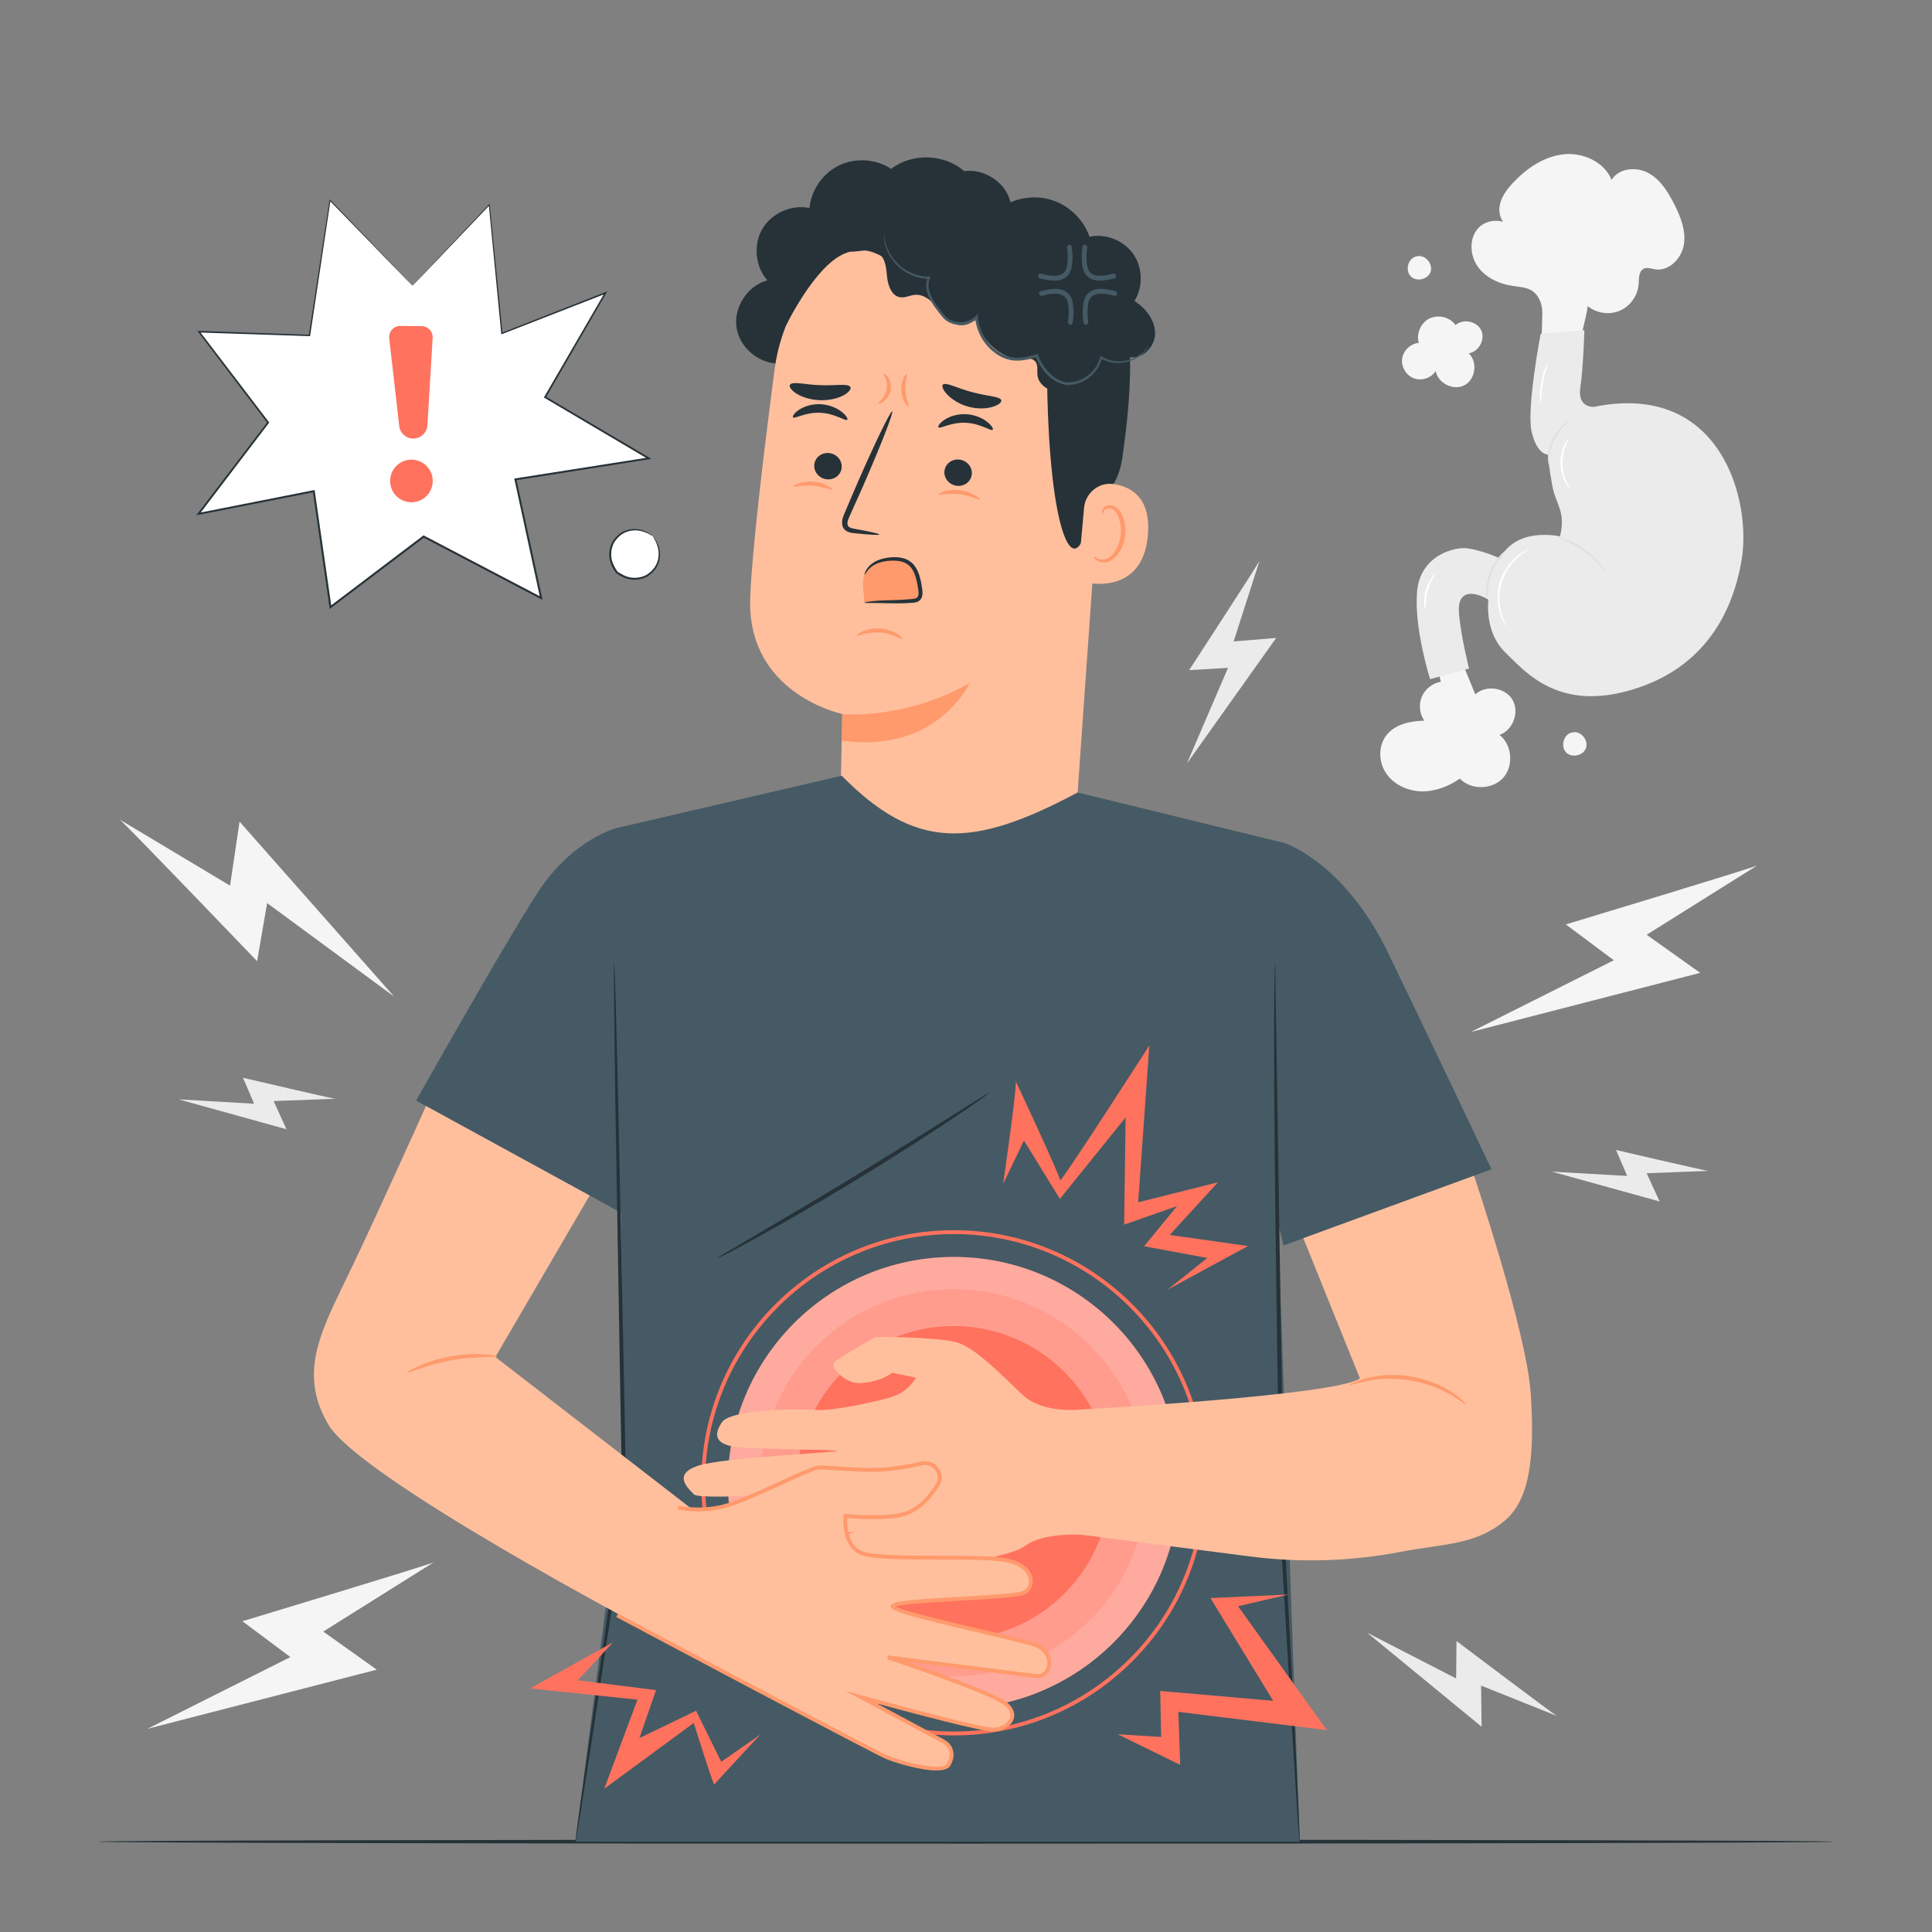 <?xml version="1.0" encoding="utf-8"?>
<!-- Generator: Adobe Illustrator 27.5.0, SVG Export Plug-In . SVG Version: 6.00 Build 0)  -->
<svg version="1.1" xmlns="http://www.w3.org/2000/svg" xmlns:xlink="http://www.w3.org/1999/xlink" x="0px" y="0px"
	 viewBox="0 0 500 500" style="enable-background:new 0 0 500 500;" xml:space="preserve">
<rect x="0" y="0" width="500" height="500" fill="#808080" stroke="none"/>
<g id="Background_Complete">
	<g>
		<path style="fill:#F5F5F5;" d="M31.018,212.126c1.405,1.05,35.524,36.627,35.524,36.627l2.588-15.044l32.837,24.176
			l-39.969-45.243l-2.46,16.561L31.018,212.126z"/>
	</g>
	<g>
		<path style="fill:#EBEBEB;" d="M442.083,303.031c-0.839-0.054-23.862-5.418-23.862-5.418l2.898,6.722l-19.523-1.118l27.904,7.716
			l-3.347-7.298L442.083,303.031z"/>
	</g>
	<g>
		<path style="fill:#EBEBEB;" d="M86.736,284.359c-0.839-0.055-23.858-5.435-23.858-5.435l2.893,6.724l-19.523-1.133l27.899,7.737
			l-3.342-7.301L86.736,284.359z"/>
	</g>
	<g>
		<path style="fill:#EBEBEB;" d="M402.899,444.068c-0.986-0.517-25.954-19.372-25.954-19.372l-0.105,9.688l-23.016-11.84
			l29.609,24.324l-0.128-10.626L402.899,444.068z"/>
	</g>
	<g>
		<path style="fill:#F5F5F5;" d="M454.751,223.985c-1.598,0.787-49.512,15.255-49.512,15.255l12.417,9.276l-37.01,18.564
			l59.357-15.305l-13.849-9.86L454.751,223.985z"/>
	</g>
	<g>
		<path style="fill:#F5F5F5;" d="M112.251,404.319c-1.598,0.787-49.512,15.255-49.512,15.255l12.417,9.276l-37.009,18.564
			l59.357-15.305l-13.849-9.86L112.251,404.319z"/>
	</g>
	<g>
		<path style="fill:#EBEBEB;" d="M325.972,145.115c-0.465,1.06-18.221,28.314-18.221,28.314l10.055-0.589l-10.621,24.723
			l23.093-32.46l-11.011,0.898L325.972,145.115z"/>
	</g>
	<g>
		<g>
			<path style="fill:#F5F5F5;" d="M388.075,190.178c3.506-1.196,5.241-5.93,3.339-9.108c-1.902-3.178-6.894-3.886-9.605-1.361
				c-1.734-4.22-3.469-8.44-5.203-12.66l-5.025,4.34c0.44,1.683,0.881,3.366,1.321,5.049c-2.148,0.342-4.075,1.845-4.929,3.845
				c-0.854,2-0.608,4.432,0.631,6.219c-3.624,0.083-7.577,0.927-9.807,3.784c-2.176,2.788-2.031,7.003-0.024,9.915
				c2.007,2.912,5.589,4.527,9.125,4.597c3.536,0.07,7.001-1.273,9.902-3.297c2.903,3.012,8.381,2.929,11.193-0.169
				C391.802,198.237,391.353,192.776,388.075,190.178z"/>
		</g>
		<g>
			<path style="fill:#F5F5F5;" d="M433.273,52.789c-1.606-3.165-3.596-6.358-6.721-8.041c-3.125-1.683-7.645-1.235-9.47,1.81
				c-1.887-4.693-7.454-7.178-12.481-6.618c-5.027,0.56-9.478,3.61-12.953,7.286c-1.692,1.79-3.265,3.879-3.576,6.323
				c-0.169,1.329,0.179,2.753,0.908,3.865c-2.228-0.698-4.995-0.046-6.55,1.788c-2.279,2.689-2.015,6.95,0.035,9.817
				c2.051,2.867,5.522,4.459,9.009,4.976c1.654,0.245,3.407,0.299,4.845,1.152c1.929,1.145,2.844,3.527,2.833,5.771
				c-0.011,2.243-0.359,9.895-0.161,12.265h8.886c0.494-3.357,2.719-11.198,3.029-13.955c2.278,1.87,5.62,2.34,8.325,1.168
				c2.705-1.171,4.65-3.929,4.845-6.87c0.098-1.485,0-3.377,1.35-4.002c0.875-0.406,1.884,0.007,2.835,0.169
				c3.612,0.616,6.947-2.777,7.528-6.395C436.37,59.679,434.931,56.056,433.273,52.789z"/>
		</g>
		<g>
			<g>
				<g>
					<path style="fill:#EBEBEB;" d="M398.729,86.352c0,0-3.682,19.2-2.367,25.249c1.315,6.049,4.208,6.049,4.208,6.049
						s0.263,3.288,1.184,8.153c0.921,4.866,3.551,6.575,1.973,13.019c0,0-11.572-2.762-15.78,6.181
						c-4.208,8.942-3.814,18.542,1.578,23.802c5.392,5.26,13.927,15.478,33.139,9.6c16.899-5.171,25.361-17.791,28.051-33.373
						c2.64-15.291-5.17-46.449-38.177-39.743c0,0-4.34,0.395-3.551-4.997c0.789-5.392,1.052-14.86,1.052-14.86L398.729,86.352z"/>
				</g>
				<g>
					<path style="fill:#EBEBEB;" d="M389.514,145.16c0,0-4.354-2.364-9.579-3.235c-3.2-0.533-12.317,1.617-13.188,11.072
						c-0.871,9.455,3.359,22.767,3.359,22.767l10.077-2.737c0,0-2.221-8.822-2.613-14.564c-0.373-5.466,3.213-5.317,6.088-4.064
						c4.852,2.115,4.238,5.441,4.238,5.441L389.514,145.16z"/>
				</g>
				<g>
					<g>
						<path style="fill:#E0E0E0;" d="M406.306,108.904c0.047,0.073-0.551,0.49-1.38,1.3c-0.83,0.806-1.853,2.052-2.64,3.629
							c-0.78,1.581-1.153,3.15-1.291,4.299c-0.143,1.15-0.113,1.879-0.2,1.885c-0.056,0.007-0.219-0.72-0.167-1.918
							c0.047-1.192,0.378-2.85,1.192-4.498c0.82-1.645,1.939-2.911,2.859-3.67C405.599,109.166,406.277,108.855,406.306,108.904z"/>
					</g>
				</g>
				<g>
					<g>
						<path style="fill:#E0E0E0;" d="M415.561,148.068c-0.134,0.109-2.098-2.875-5.61-5.387c-3.486-2.551-6.934-3.482-6.872-3.644
							c0.015-0.059,0.892,0.094,2.242,0.583c1.348,0.485,3.153,1.353,4.935,2.639c1.778,1.29,3.168,2.733,4.05,3.862
							C415.193,147.25,415.612,148.035,415.561,148.068z"/>
					</g>
				</g>
				<g>
					<g>
						<path style="fill:#E0E0E0;" d="M384.925,155.009c-0.057,0.008-0.243-0.763-0.251-2.04c-0.011-1.273,0.219-3.051,0.91-4.883
							c0.697-1.83,1.704-3.314,2.556-4.259c0.852-0.951,1.503-1.405,1.54-1.361c0.133,0.11-2.281,2.22-3.609,5.805
							C384.689,151.834,385.098,155.015,384.925,155.009z"/>
					</g>
				</g>
			</g>
		</g>
		<g>
			<path style="fill:#F5F5F5;" d="M376.446,83.818c-1.558-1.882-4.485-2.461-6.642-1.315c-2.157,1.146-3.315,3.896-2.627,6.241
				c-2.132,0.178-4.019,1.973-4.304,4.093c-0.285,2.12,1.061,4.349,3.07,5.084c2.009,0.735,4.476-0.099,5.626-1.902
				c0.534,3.192,4.616,5.194,7.467,3.662c2.851-1.532,3.435-6.041,1.068-8.248c2.597-0.361,4.343-3.571,3.234-5.948
				c-1.109-2.376-4.691-3.1-6.636-1.341"/>
		</g>
		<g>
			<path style="fill:#F5F5F5;" d="M406.487,189.657c-1.95,0.701-2.607,3.629-1.143,5.096c1.464,1.467,4.393,0.816,5.098-1.133
				c0.705-1.949-1.13-4.323-3.194-4.132"/>
		</g>
		<g>
			<path style="fill:#F5F5F5;" d="M366.26,66.437c-1.95,0.701-2.607,3.629-1.143,5.096c1.464,1.467,4.393,0.816,5.098-1.133
				c0.705-1.949-1.13-4.323-3.194-4.132"/>
		</g>
		<g>
			<g>
				<path style="fill:#FFFFFF;" d="M389.808,162.098c-0.027,0.017-0.229-0.243-0.531-0.755c-0.303-0.511-0.681-1.29-1.018-2.302
					c-0.684-2.003-1.077-5.071-0.162-8.242c0.92-3.171,2.891-5.555,4.538-6.883c0.826-0.676,1.561-1.133,2.09-1.403
					c0.528-0.272,0.838-0.383,0.852-0.355c0.049,0.086-1.148,0.645-2.701,2.037c-1.546,1.367-3.394,3.701-4.278,6.749
					c-0.879,3.048-0.563,6.008,0.014,7.99C389.182,160.94,389.896,162.052,389.808,162.098z"/>
			</g>
		</g>
		<g>
			<g>
				<path style="fill:#FFFFFF;" d="M406.239,126.429c-0.04,0.035-0.608-0.532-1.21-1.668c-0.604-1.127-1.161-2.863-1.19-4.835
					c-0.021-1.973,0.492-3.722,1.068-4.864c0.574-1.151,1.127-1.731,1.168-1.698c0.074,0.051-0.364,0.7-0.832,1.848
					c-0.472,1.143-0.903,2.821-0.884,4.707c0.029,1.886,0.501,3.553,1.002,4.683C405.858,125.738,406.313,126.376,406.239,126.429z"
					/>
			</g>
		</g>
		<g>
			<g>
				<path style="fill:#FFFFFF;" d="M398.753,104.139c-0.129,0.019-0.441-2.372,0.091-5.268c0.514-2.9,1.642-5.031,1.756-4.968
					c0.145,0.061-0.744,2.235-1.243,5.06C398.837,101.785,398.911,104.133,398.753,104.139z"/>
			</g>
		</g>
		<g>
			<g>
				<path style="fill:#FFFFFF;" d="M368.923,157.799c-0.118,0.051-0.704-2.248,0.051-4.986c0.727-2.747,2.392-4.436,2.468-4.332
					c0.133,0.094-1.278,1.852-1.966,4.468C368.753,155.555,369.086,157.785,368.923,157.799z"/>
			</g>
		</g>
	</g>
</g>
<g id="Background_Simple" style="display:none;">
	<g style="display:inline;">
		<path style="fill:#F5F5F5;" d="M415.123,104.76l-2.241-3.693c-18.893-31.133-53.051-49.901-89.066-47.624
			c-4.629,0.293-9.239,0.919-13.787,1.893c-32.744,7.009-61.236,31.771-73.045,63.483c-6.945,18.651-8.886,40.124-22.066,54.928
			c-17.154,19.267-46.276,19.872-71.88,19.073c-25.604-0.798-54.746-0.117-71.816,19.225
			c-10.691,12.114-14.088,29.341-13.226,45.564c2.282,42.951,32.211,81.356,70.274,100.445
			c38.062,19.089,82.876,20.799,124.533,12.402c58.356-11.764,113.853-44.069,147.21-93.966
			C433.371,226.594,441.813,158.615,415.123,104.76z"/>
	</g>
	<g style="display:inline;">
		<circle style="fill:#F5F5F5;" cx="408.221" cy="383.751" r="39.195"/>
	</g>
</g>
<g id="Desk">
	<g>
		<g>
			<path style="fill:#263238;" d="M474.731,476.621c0,0.288-100.624,0.521-224.72,0.521c-124.14,0-224.742-0.233-224.742-0.521
				c0-0.288,100.602-0.521,224.742-0.521C374.107,476.101,474.731,476.334,474.731,476.621z"/>
		</g>
	</g>
</g>
<g id="Speech_Bubble">
	<g>
		<g>
			<g>
				<g>
					<g>
						<g>
							<g>
								<g>
									<g>
										<g>
											<g>
												<g>
													<g>
														<polygon style="fill:#FFFFFF;" points="106.758,73.951 85.405,51.841 80.099,86.814 51.492,85.845 69.393,109.353 
															51.38,132.992 81.209,127.111 85.521,157.123 109.636,138.855 140.046,154.778 133.39,124.056 167.892,118.624 
															141.057,102.788 156.701,75.806 129.884,86.292 126.623,53.013 														"/>
													</g>
													<g>
														<g>
															<path style="fill:#263238;" d="M106.758,73.951c0,0,0.443-0.489,1.306-1.411c0.869-0.925,2.149-2.288,3.824-4.072
																c3.359-3.564,8.298-8.803,14.647-15.538l0.182-0.193l0.026,0.264c0.899,9.03,2.018,20.277,3.312,33.275l-0.233-0.143
																c8.037-3.152,17.087-6.702,26.806-10.513l0.535-0.21l-0.288,0.497c-4.828,8.342-10.087,17.427-15.624,26.993
																l-0.08-0.305c8.543,5.035,17.524,10.33,26.843,15.823l0.576,0.34l-0.661,0.104
																c-11.004,1.736-22.577,3.562-34.501,5.443l0.207-0.303c2.123,9.79,4.37,20.151,6.663,30.721l0.117,0.54l-0.49-0.256
																c-8.423-4.41-17.321-9.068-26.345-13.792c-1.358-0.711-2.714-1.421-4.066-2.129l0.278-0.023
																c-8.174,6.191-16.225,12.289-24.117,18.266l-0.349,0.264l-0.062-0.433c-1.468-10.235-2.905-20.253-4.305-30.013
																l0.297,0.211c-10.257,2.018-20.21,3.977-29.831,5.87l-0.623,0.122l0.385-0.504
																c6.251-8.195,12.269-16.083,18.025-23.629l0,0.273c-6.316-8.307-12.275-16.144-17.884-23.521l-0.26-0.342
																l0.429,0.015c10.385,0.362,19.882,0.693,28.606,0.997l-0.18,0.149c2.11-13.767,3.904-25.478,5.358-34.965
																l0.038-0.247l0.173,0.18c6.899,7.187,12.209,12.72,15.802,16.464c1.792,1.874,3.155,3.3,4.077,4.264
																C106.29,73.445,106.758,73.951,106.758,73.951s-0.467-0.462-1.387-1.402c-0.927-0.951-2.298-2.355-4.1-4.203
																c-3.628-3.734-8.99-9.251-15.955-16.419l0.211-0.067c-1.425,9.491-3.186,21.208-5.254,34.981l-0.023,0.155
																l-0.157-0.005c-8.724-0.287-18.222-0.599-28.607-0.941l0.169-0.327c5.62,7.369,11.59,15.197,17.918,23.495
																l0.104,0.136l-0.104,0.137c-5.748,7.552-11.757,15.446-18,23.647l-0.238-0.382c9.62-1.9,19.572-3.866,29.827-5.891
																l0.26-0.051l0.038,0.262c1.404,9.76,2.845,19.777,4.318,30.011l-0.411-0.169c7.891-5.979,15.941-12.078,24.114-18.27
																l0.132-0.1l0.146,0.077c1.352,0.708,2.707,1.418,4.066,2.129c9.024,4.726,17.921,9.385,26.343,13.796l-0.372,0.284
																c-2.288-10.571-4.531-20.933-6.65-30.724l-0.057-0.261l0.264-0.041c11.925-1.873,23.499-3.691,34.504-5.419
																l-0.085,0.444c-9.313-5.503-18.289-10.807-26.827-15.851l-0.191-0.113l0.111-0.192
																c5.551-9.558,10.823-18.635,15.663-26.97l0.247,0.288c-9.727,3.792-18.784,7.323-26.827,10.459l-0.212,0.082
																l-0.022-0.226c-1.254-13.001-2.34-24.252-3.211-33.284l0.208,0.071c-6.414,6.717-11.403,11.942-14.797,15.496
																c-1.685,1.758-2.973,3.101-3.846,4.013C107.201,73.505,106.758,73.951,106.758,73.951z"/>
														</g>
													</g>
												</g>
											</g>
										</g>
									</g>
								</g>
							</g>
						</g>
					</g>
					<g>
						<g>
							<g>
								<g>
									<g>
										<path style="fill:#FFFFFF;" d="M168.949,138.767c5.194,6.824-2.517,14.535-9.34,9.34l0,0
											C154.409,141.283,162.124,133.567,168.949,138.767z"/>
									</g>
									<g>
										<g>
											<path style="fill:#263238;" d="M168.949,138.767c-0.027,0.028-0.519-0.26-1.381-0.757
												c-0.913-0.379-2.324-0.948-4.096-0.687c-0.218,0.037-0.441,0.074-0.668,0.112c-0.221,0.063-0.439,0.157-0.666,0.235
												c-0.469,0.126-0.874,0.436-1.327,0.681c-0.826,0.619-1.592,1.444-2.092,2.496c-0.464,1.064-0.645,2.297-0.474,3.546
												c0.173,1.261,0.812,2.445,1.564,3.546c1.021,0.676,2.267,1.376,3.509,1.53c1.249,0.172,2.482-0.008,3.547-0.471
												c1.052-0.501,1.878-1.266,2.497-2.092c0.245-0.453,0.556-0.858,0.682-1.327c0.079-0.227,0.172-0.445,0.236-0.666
												c0.038-0.227,0.076-0.45,0.112-0.668c0.261-1.772-0.307-3.183-0.685-4.096
												C169.208,139.286,168.921,138.794,168.949,138.767c0.013-0.013,0.101,0.093,0.261,0.31
												c0.156,0.218,0.398,0.54,0.675,0.977c0.443,0.906,1.097,2.352,0.871,4.238c-0.033,0.232-0.068,0.47-0.103,0.712
												c-0.062,0.236-0.154,0.471-0.233,0.714c-0.127,0.503-0.444,0.943-0.702,1.431c-0.644,0.896-1.522,1.731-2.651,2.283
												c-1.141,0.515-2.478,0.722-3.826,0.541c-0.331-0.073-0.666-0.146-1.003-0.221c-0.333-0.086-0.641-0.253-0.966-0.379
												l-0.484-0.205l-0.445-0.281l-0.446-0.286l-0.224-0.144l-0.112-0.072l-0.056-0.036l-0.028-0.018l-0.014-0.009
												l-0.007-0.005c0.037,0.037-0.058-0.055-0.05-0.048c-0.813-1.178-1.483-2.439-1.665-3.8
												c-0.18-1.348,0.028-2.684,0.543-3.824c0.551-1.129,1.388-2.006,2.284-2.65c0.488-0.258,0.928-0.574,1.431-0.701
												c0.243-0.079,0.478-0.172,0.715-0.233c0.242-0.035,0.479-0.069,0.712-0.103c1.886-0.225,3.332,0.429,4.238,0.873
												c0.437,0.278,0.759,0.52,0.977,0.676C168.855,138.666,168.961,138.754,168.949,138.767z"/>
										</g>
									</g>
								</g>
							</g>
						</g>
					</g>
				</g>
			</g>
		</g>
		<g>
			<g>
				<g>
					<path style="fill:#FF725E;" d="M111.973,87.455l-1.352,22.601c-0.111,1.848-1.581,3.324-3.429,3.44l0,0
						c-1.949,0.123-3.652-1.304-3.874-3.244l-2.587-22.701c-0.196-1.719,1.159-3.221,2.889-3.203l5.512,0.058
						C110.776,84.424,112.071,85.814,111.973,87.455z"/>
				</g>
			</g>
			<g>
				<g>
					<path style="fill:#FF725E;" d="M101.246,126.228c0.97,2.887,4.097,4.442,6.984,3.472c2.887-0.969,4.442-4.096,3.472-6.984
						c-0.97-2.887-4.097-4.442-6.984-3.472C101.831,120.214,100.276,123.34,101.246,126.228z"/>
				</g>
			</g>
		</g>
	</g>
</g>
<g id="Character">
	<g>
		<g>
			<g>
				<g>
					<g>
						<g>
							<g>
								<path style="fill:#263238;" d="M260.898,50.57c-1.929-4.216-6.771-6.893-11.367-6.282
									c-5.137-4.501-13.496-4.757-18.899-0.58c-3.916-2.59-9.203-2.955-13.437-0.925c-4.234,2.03-7.262,6.38-7.695,11.055
									c-4.653-0.98-9.811,1.31-12.206,5.417c-2.396,4.108-1.848,9.725,1.297,13.292c-5.187,1.405-8.831,7.071-7.955,12.373
									c0.875,5.302,6.147,9.497,11.51,9.159l56.072-30.801C261.685,60.2,262.826,54.786,260.898,50.57z"/>
							</g>
							<g>
								<g>
									<g>
										<g>
											<g>
												<g>
													<g>
														<path style="fill:#FFBF9D;" d="M200.477,95.536c3.146-24.047,24.232-41.642,48.453-40.438l2.407,0.119
															c25.876,2.806,37.949,26.349,34.429,52.137l-6.877,97.736l14.801,7.011l-44.795,32.679l-51.403-36.324l20.13-6.619
															l0.356-17.059c0,0-24.755-5.119-23.824-30.077C194.605,142.648,197.551,117.901,200.477,95.536z"/>
													</g>
												</g>
											</g>
										</g>
									</g>
									<g>
										<g>
											<g>
												<g>
													<g>
														<g>
															<g>
																<path style="fill:#FF9A6C;" d="M217.979,184.779c0,0,15.677,1.704,32.954-7.988c0,0-8.32,18.362-33.098,14.879
																	L217.979,184.779z"/>
															</g>
														</g>
													</g>
												</g>
											</g>
										</g>
									</g>
									<g>
										<g>
											<g>
												<g>
													<g>
														<g>
															<g>
																<g>
																	<g>
																		<g>
																			<path style="fill:#263238;" d="M210.736,120.282c-0.161,1.877,1.298,3.562,3.256,3.764
																				c1.954,0.202,3.671-1.151,3.831-3.029c0.16-1.878-1.297-3.564-3.252-3.767
																				C212.613,117.048,210.896,118.405,210.736,120.282z"/>
																		</g>
																	</g>
																</g>
															</g>
														</g>
													</g>
												</g>
											</g>
										</g>
									</g>
									<g>
										<g>
											<g>
												<g>
													<g>
														<g>
															<g>
																<g>
																	<g>
																		<g>
																			<g>
																				<path style="fill:#263238;" d="M205.233,108.006c0.418,0.487,3.215-1.377,7.049-1.176
																					c3.831,0.145,6.547,2.257,6.985,1.809c0.215-0.198-0.193-1.059-1.373-2.012
																					c-1.162-0.948-3.175-1.914-5.564-2.022c-2.388-0.105-4.44,0.674-5.639,1.516
																					C205.466,106.967,205.025,107.787,205.233,108.006z"/>
																			</g>
																		</g>
																	</g>
																</g>
															</g>
														</g>
													</g>
												</g>
											</g>
										</g>
									</g>
									<g>
										<g>
											<g>
												<g>
													<g>
														<g>
															<g>
																<g>
																	<g>
																		<g>
																			<path style="fill:#263238;" d="M244.417,121.966c-0.16,1.877,1.298,3.561,3.256,3.763
																				c1.954,0.203,3.671-1.15,3.832-3.029c0.16-1.877-1.299-3.563-3.253-3.766
																				C246.294,118.731,244.577,120.089,244.417,121.966z"/>
																		</g>
																	</g>
																</g>
															</g>
														</g>
													</g>
												</g>
											</g>
										</g>
									</g>
									<g>
										<g>
											<g>
												<g>
													<g>
														<g>
															<g>
																<g>
																	<g>
																		<g>
																			<g>
																				<path style="fill:#263238;" d="M242.875,110.593c0.419,0.486,3.22-1.376,7.05-1.175
																					c3.83,0.146,6.546,2.257,6.985,1.808c0.214-0.197-0.189-1.058-1.375-2.011
																					c-1.161-0.948-3.174-1.913-5.563-2.023c-2.388-0.106-4.44,0.674-5.64,1.516
																					C243.113,109.554,242.669,110.374,242.875,110.593z"/>
																			</g>
																		</g>
																	</g>
																</g>
															</g>
														</g>
													</g>
												</g>
											</g>
										</g>
									</g>
									<g>
										<g>
											<g>
												<g>
													<g>
														<g>
															<g>
																<g>
																	<g>
																		<g>
																			<path style="fill:#263238;" d="M227.552,138.329c0.029-0.218-2.333-0.748-6.169-1.433
																				c-0.974-0.149-1.891-0.39-2.022-1.066c-0.195-0.718,0.266-1.753,0.797-2.869c1.038-2.322,2.124-4.757,3.265-7.31
																				c4.548-10.412,7.89-18.993,7.47-19.172c-0.421-0.179-4.448,8.115-8.994,18.527
																				c-1.098,2.568-2.148,5.017-3.146,7.36c-0.425,1.094-1.126,2.324-0.699,3.816
																				c0.227,0.745,0.919,1.312,1.538,1.511c0.618,0.223,1.168,0.261,1.651,0.313
																				C225.117,138.408,227.526,138.545,227.552,138.329z"/>
																		</g>
																	</g>
																</g>
															</g>
														</g>
													</g>
												</g>
											</g>
										</g>
									</g>
									<g>
										<g>
											<g>
												<g>
													<g>
														<g>
															<path style="fill:#263238;" d="M259.139,103.637c-0.191-1.08-3.645-1.061-7.547-2.151
																c-3.926-1.002-6.952-2.754-7.609-1.9c-0.297,0.412,0.127,1.461,1.285,2.642c1.147,1.177,3.066,2.412,5.413,3.041
																c2.347,0.625,4.593,0.504,6.133,0.044C258.366,104.857,259.214,104.147,259.139,103.637z"/>
														</g>
													</g>
												</g>
											</g>
										</g>
									</g>
									<g>
										<g>
											<g>
												<g>
													<g>
														<g>
															<path style="fill:#263238;" d="M220.039,100.092c-0.751-0.921-3.97-0.22-7.774-0.42
																c-3.809-0.089-6.983-1.032-7.781-0.17c-0.353,0.421,0.098,1.325,1.452,2.238c1.333,0.909,3.609,1.728,6.226,1.828
																c2.616,0.097,4.93-0.547,6.309-1.353C219.87,101.407,220.369,100.539,220.039,100.092z"/>
														</g>
													</g>
												</g>
											</g>
										</g>
									</g>
									<g>
										<g>
											<g>
												<g>
													<g>
														<path style="fill:#263238;" d="M203.444,84.215c0,0,7.355-15.294,15.069-18.565c9.338-3.96,12.766,6.244,21.577,4.247
															c8.811-1.997,17.726-5.799,26.273,1.36c9.355,7.835,4.545,12.768,4.595,23.865
															c0.205,44.992,7.769,58.088,11.15,37.069c0.37-2.303,6.888-3.825,8.326-13.561
															c1.865-12.625,3.118-28.004,0.734-37.147c-2.01-7.707-6.075-13.164-13.546-19.33
															c-11.793-9.732-28.606-10.764-40.088-10.182C226.054,52.553,203.375,64.605,203.444,84.215z"/>
													</g>
												</g>
											</g>
										</g>
									</g>
									<g>
										<g>
											<g>
												<g>
													<g>
														<path style="fill:#FFBF9D;" d="M280.552,131.433c0.349-3.842,3.817-6.717,7.635-6.162
															c4.63,0.673,9.675,3.572,8.891,13.17c-1.392,17.026-18.199,12.117-18.188,11.626
															C278.897,149.734,279.907,138.553,280.552,131.433z"/>
													</g>
												</g>
											</g>
										</g>
									</g>
									<g>
										<g>
											<g>
												<g>
													<g>
														<path style="fill:#FF9A6C;" d="M283.118,143.964c0.079-0.048,0.28,0.232,0.763,0.503
															c0.47,0.264,1.298,0.487,2.213,0.227c1.853-0.513,3.601-3.245,3.934-6.307c0.17-1.545-0.034-3.048-0.484-4.314
															c-0.418-1.288-1.152-2.224-2.044-2.459c-0.884-0.283-1.57,0.207-1.817,0.669c-0.267,0.458-0.187,0.806-0.28,0.828
															c-0.051,0.039-0.342-0.316-0.148-1.008c0.098-0.332,0.33-0.717,0.757-1.012c0.436-0.299,1.051-0.42,1.676-0.299
															c1.305,0.198,2.388,1.502,2.882,2.893c0.566,1.402,0.831,3.094,0.641,4.829c-0.39,3.423-2.408,6.49-4.928,6.999
															c-1.223,0.215-2.193-0.228-2.676-0.672C283.115,144.378,283.056,143.99,283.118,143.964z"/>
													</g>
												</g>
											</g>
										</g>
									</g>
								</g>
								<g>
									<g>
										<g>
											<g>
												<path style="fill:#263238;" d="M281.861,98.377c-2.29,1.401-4.707,2.845-7.389,2.976
													c-2.682,0.132-5.657-1.553-5.976-4.219c-0.143-1.197,0.215-2.56-0.519-3.516c-0.877-1.141-2.612-0.883-4.049-0.803
													c-4.984,0.279-10.505-5.484-11.528-10.37c-1.358,1.83-4.157,2.265-6.009,0.936c-1.853-1.329-2.515-2.067-3.928-3.857
													c-1.412-1.789-3.438-3.427-5.708-3.219c-1.27,0.116-2.487,0.809-3.75,0.633c-2.23-0.31-3.193-2.987-3.421-5.226
													c-0.228-2.24-0.363-4.846-2.199-6.148c-1.702-1.207-4.012-0.673-6.089-0.472c-2.076,0.202-4.715-0.415-5.142-2.457
													c-0.224-1.071,0.285-2.161,0.917-3.055c2.863-4.048,8.746-5.618,13.245-3.533c1.948-5.552,7.436-9.676,13.311-10.002
													c5.875-0.326,11.786,3.164,14.337,8.467c3.767-3.091,9.072-4.203,13.763-2.885c4.691,1.318,8.641,5.03,10.246,9.631
													c4.203-0.885,8.851,0.954,11.311,4.475c2.459,3.521,2.586,8.518,0.309,12.16c2.978,1.903,5.451,5.08,5.339,8.613
													c-0.112,3.533-3.725,6.879-7.085,5.781c1.24,2.817-0.066,6.491-2.804,7.894c-2.739,1.403-6.484,0.316-8.046-2.336"/>
											</g>
										</g>
									</g>
								</g>
								<g>
									<g>
										<g>
											<g>
												<g>
													<path style="fill:#455A64;" d="M228.799,61.001c-0.014,0-0.018,0.106-0.012,0.313c0.013,0.206,0.009,0.517,0.063,0.916
														c0.118,0.795,0.377,1.977,1.075,3.347c0.704,1.35,1.823,2.926,3.581,4.22c1.721,1.306,4.118,2.353,6.886,2.339
														l-0.27-0.392c-0.602,1.432-0.544,3.19,0.108,4.726c0.612,1.559,1.629,2.965,2.71,4.339
														c0.556,0.662,1.029,1.43,1.811,2.052c0.761,0.597,1.69,0.967,2.653,1.137c1.911,0.341,4.111-0.146,5.587-1.694
														l-0.629-0.214c0.265,3.411,2.025,6.899,4.985,9.119c1.563,1.252,3.533,2.068,5.509,2.113
														c1.975,0.079,3.838-0.409,5.578-0.937l-0.446-0.223c0.811,2.166,2.13,4.044,3.775,5.464
														c1.613,1.416,3.811,2.309,5.861,1.913c4.067-0.652,6.904-3.867,7.598-6.992l-0.395,0.161
														c1.943,1.188,4.081,1.399,5.817,1.152c1.759-0.232,3.165-0.922,4.177-1.619c1.017-0.713,1.634-1.466,2.009-1.989
														c0.348-0.547,0.495-0.851,0.476-0.861c-0.082-0.075-0.63,1.268-2.646,2.611c-1.004,0.639-2.377,1.265-4.068,1.447
														c-1.669,0.2-3.692-0.048-5.485-1.182l-0.31-0.197l-0.085,0.358c-0.687,2.913-3.413,5.909-7.183,6.471
														c-1.856,0.339-3.788-0.458-5.316-1.798c-1.536-1.338-2.792-3.148-3.544-5.183l-0.119-0.322l-0.327,0.099
														c-1.713,0.515-3.511,0.97-5.336,0.891c-1.828-0.052-3.596-0.778-5.086-1.965c-2.796-2.1-4.449-5.364-4.716-8.594
														l-0.067-0.812l-0.562,0.598c-1.246,1.326-3.216,1.798-4.934,1.494c-0.863-0.147-1.688-0.472-2.352-0.988
														c-0.649-0.494-1.144-1.256-1.708-1.924c-1.081-1.351-2.07-2.704-2.654-4.155c-0.622-1.436-0.677-2.981-0.159-4.279
														l0.16-0.4l-0.43,0.007c-2.609,0.046-4.921-0.909-6.604-2.137c-1.72-1.213-2.841-2.711-3.568-4.002
														C228.783,62.771,228.923,60.967,228.799,61.001z"/>
												</g>
											</g>
										</g>
									</g>
								</g>
							</g>
						</g>
					</g>
				</g>
				<g>
					<g>
						<path style="fill:#FF9A6C;" d="M236.45,147.488c-0.505-0.842-1.129-1.631-1.938-2.188c-1.503-1.035-3.491-1.151-5.266-0.726
							c-1.496,0.358-3.156,1.363-4.297,2.402c-2.139,1.947-1.645,4.119-1.225,8.999c4.833-0.625,9.65,0.674,14.256-0.919
							C238.348,152.458,237.799,149.739,236.45,147.488z"/>
					</g>
					<g>
						<path style="fill:#FF9A6C;" d="M224.949,146.421c0.023-0.013,0.046-0.025,0.069-0.038c0.001-0.001,0.002-0.002,0.003-0.003
							L224.949,146.421z"/>
					</g>
				</g>
				<g>
					<g>
						<path style="fill:#263238;" d="M223.724,155.975c-0.02-0.136,2.085-0.521,5.506-0.604c1.706-0.057,3.727-0.079,5.948-0.27
							c0.278-0.026,0.558-0.053,0.842-0.08c0.291-0.034,0.579-0.046,0.784-0.109c0.464-0.138,0.754-0.382,0.854-0.841
							c0.112-0.464,0.057-1.051-0.041-1.652c-0.099-0.621-0.203-1.245-0.337-1.864c-0.266-1.234-0.643-2.406-1.276-3.334
							c-0.622-0.937-1.528-1.548-2.531-1.838c-1.002-0.301-2.033-0.326-3.007-0.269c-0.971,0.057-1.867,0.196-2.648,0.436
							c-1.575,0.462-2.636,1.32-3.209,2.035c-0.584,0.714-0.802,1.205-0.885,1.168c-0.049-0.016,0.037-0.564,0.558-1.407
							c0.505-0.84,1.618-1.901,3.305-2.495c0.834-0.308,1.789-0.499,2.815-0.598c1.016-0.097,2.165-0.114,3.337,0.208
							c1.171,0.298,2.358,1.066,3.105,2.179c0.765,1.1,1.173,2.398,1.455,3.695c0.141,0.652,0.247,1.296,0.343,1.925
							c0.093,0.643,0.184,1.326,0.006,2.061c-0.09,0.364-0.282,0.747-0.592,1.028c-0.297,0.274-0.651,0.435-0.997,0.525
							c-0.366,0.093-0.667,0.092-0.948,0.121c-0.29,0.021-0.578,0.042-0.862,0.063c-2.273,0.142-4.315,0.086-6.015,0.05
							C225.836,156.002,223.743,156.124,223.724,155.975z"/>
					</g>
				</g>
				<g>
					<g>
						<path style="fill:#FF9A6C;" d="M253.589,129.3c-0.168,0.26-2.316-1.05-5.292-1.386c-2.97-0.388-5.37,0.367-5.47,0.075
							c-0.047-0.124,0.501-0.489,1.51-0.796c1.003-0.308,2.478-0.506,4.086-0.312c1.607,0.198,2.991,0.744,3.891,1.284
							C253.22,128.704,253.664,129.191,253.589,129.3z"/>
					</g>
				</g>
				<g>
					<g>
						<path style="fill:#FF9A6C;" d="M215.327,126.673c-0.152,0.267-2.214-0.78-4.967-0.97c-2.75-0.236-4.949,0.482-5.058,0.194
							c-0.05-0.124,0.447-0.48,1.37-0.796c0.918-0.317,2.274-0.55,3.768-0.436c1.493,0.118,2.797,0.556,3.655,1.011
							C214.959,126.129,215.395,126.557,215.327,126.673z"/>
					</g>
				</g>
				<g>
					<g>
						<path style="fill:#FF9A6C;" d="M227.267,104.395c-0.065-0.141,0.361-0.437,0.879-1.015c0.518-0.569,1.115-1.475,1.322-2.588
							c0.203-1.115-0.033-2.174-0.314-2.89c-0.278-0.725-0.571-1.153-0.46-1.262c0.088-0.096,0.601,0.166,1.111,0.918
							c0.506,0.732,0.944,2.011,0.687,3.422c-0.262,1.41-1.127,2.449-1.86,2.952C227.888,104.454,227.315,104.516,227.267,104.395z"
							/>
					</g>
				</g>
				<g>
					<g>
						<path style="fill:#FF9A6C;" d="M235.137,105.172c-0.109,0.077-0.523-0.256-0.96-0.98c-0.436-0.717-0.846-1.846-0.917-3.143
							c-0.067-1.297,0.222-2.463,0.58-3.222c0.358-0.766,0.735-1.14,0.851-1.075c0.268,0.142-0.539,1.932-0.391,4.243
							C234.397,103.307,235.389,105.002,235.137,105.172z"/>
					</g>
				</g>
			</g>
			<g>
				<g>
					<g>
						<path style="fill:#455A64;" d="M276.137,64.136c0.202,1.18,0.248,2.384,0.144,3.576c-0.08,0.918-0.192,2.021-0.845,2.732
							c-0.638,0.694-1.667,0.913-2.573,0.935c-1.162,0.029-2.295-0.262-3.413-0.545c-0.78-0.198-1.113,1.008-0.332,1.205
							c2.252,0.57,5.383,1.246,7.202-0.711c0.837-0.901,1.052-2.125,1.181-3.304c0.154-1.41,0.081-2.824-0.158-4.22
							C277.207,63.012,276.002,63.348,276.137,64.136L276.137,64.136z"/>
					</g>
				</g>
				<g>
					<g>
						<path style="fill:#455A64;" d="M280.185,63.803c-0.239,1.396-0.311,2.81-0.158,4.22c0.128,1.179,0.344,2.403,1.181,3.304
							c1.819,1.957,4.95,1.281,7.202,0.711c0.779-0.197,0.449-1.403-0.332-1.205c-1.118,0.283-2.25,0.574-3.413,0.545
							c-0.907-0.022-1.933-0.242-2.573-0.935c-0.654-0.709-0.765-1.815-0.845-2.732c-0.104-1.193-0.058-2.396,0.144-3.576
							C281.525,63.349,280.321,63.011,280.185,63.803L280.185,63.803z"/>
					</g>
				</g>
				<g>
					<g>
						<path style="fill:#455A64;" d="M281.642,83.247c-0.202-1.18-0.248-2.384-0.144-3.576c0.08-0.918,0.192-2.021,0.845-2.732
							c0.638-0.694,1.667-0.913,2.572-0.935c1.162-0.029,2.295,0.262,3.413,0.545c0.78,0.197,1.113-1.008,0.332-1.205
							c-2.252-0.57-5.383-1.246-7.202,0.711c-0.837,0.901-1.052,2.125-1.181,3.304c-0.154,1.41-0.081,2.824,0.158,4.22
							C280.573,84.371,281.777,84.035,281.642,83.247L281.642,83.247z"/>
					</g>
				</g>
				<g>
					<g>
						<path style="fill:#455A64;" d="M277.595,83.58c0.239-1.396,0.311-2.81,0.158-4.22c-0.128-1.179-0.343-2.404-1.181-3.304
							c-1.819-1.957-4.95-1.281-7.202-0.711c-0.779,0.197-0.449,1.403,0.332,1.205c1.118-0.283,2.25-0.574,3.413-0.545
							c0.907,0.022,1.933,0.242,2.573,0.935c0.654,0.709,0.765,1.816,0.845,2.732c0.104,1.193,0.058,2.396-0.144,3.576
							C276.255,84.034,277.459,84.372,277.595,83.58L277.595,83.58z"/>
					</g>
				</g>
			</g>
			<g>
				<g>
					<path style="fill:#FF9A6C;" d="M233.613,165.431c-0.1,0.124-0.706-0.248-1.719-0.69c-1.01-0.446-2.464-0.909-4.127-1.043
						c-1.664-0.125-3.172,0.108-4.239,0.393c-1.069,0.279-1.725,0.553-1.805,0.415c-0.067-0.107,0.473-0.622,1.562-1.111
						c1.08-0.49,2.734-0.875,4.563-0.736c1.828,0.145,3.403,0.781,4.394,1.432C233.242,164.743,233.696,165.335,233.613,165.431z"/>
				</g>
			</g>
		</g>
		<g>
			<g>
				<path style="fill:#455A64;" d="M332.553,218.213c0,0,15.341,5.052,26.583,28.182c8.698,17.895,26.874,56.219,26.874,56.219
					l-53.844,19.718l-5.464-22.498L332.553,218.213z"/>
			</g>
			<g>
				<path style="fill:#455A64;" d="M332.553,218.213l-53.663-13.122c-27.442,14.632-42.013,14.944-61.055-4.332l-58.457,13.586
					l1.165,89.498l1.029,74.909l-12.635,97.87h187.403l-5.485-156.373L332.553,218.213z"/>
			</g>
			<g>
				<g>
					<path style="fill:#263238;" d="M336.341,476.621c-0.018,0.001-0.047-0.197-0.086-0.583c-0.035-0.407-0.084-0.977-0.148-1.718
						c-0.108-1.532-0.265-3.757-0.466-6.613c-0.361-5.765-0.88-14.074-1.521-24.333c-0.605-10.282-1.324-22.516-2.123-36.098
						c-0.195-3.397-0.395-6.878-0.599-10.434c-0.156-3.577-0.16-7.201-0.247-10.906c-0.128-7.403-0.26-15.068-0.395-22.919
						c-0.515-31.414-0.861-59.852-0.982-80.437c-0.05-10.293-0.066-18.623-0.001-24.379c0.018-2.878,0.069-5.113,0.116-6.629
						c0.028-0.743,0.049-1.315,0.064-1.723c0.02-0.388,0.039-0.587,0.057-0.586c0.045,2.865,0.803,51.121,1.787,113.738
						c0.128,7.85,0.253,15.515,0.374,22.918c0.08,3.697,0.077,7.349,0.221,10.887c0.192,3.556,0.38,7.037,0.564,10.433
						c0.715,13.583,1.358,25.818,1.9,36.101c0.502,10.265,0.908,18.578,1.19,24.347c0.117,2.861,0.208,5.089,0.271,6.623
						c0.019,0.744,0.034,1.316,0.044,1.724C336.365,476.421,336.359,476.621,336.341,476.621z"/>
				</g>
			</g>
			<g>
				<path style="fill:#455A64;" d="M159.72,214.258c0,0-11.588,2.824-20.652,16.861c-9.064,14.037-31.379,53.721-31.379,53.721
					l53.749,29.392L159.72,214.258z"/>
			</g>
			<g>
				<g>
					<path style="fill:#263238;" d="M148.938,476.621c-0.015-0.002-0.009-0.146,0.017-0.426c0.034-0.298,0.08-0.708,0.14-1.24
						c0.145-1.109,0.355-2.716,0.626-4.789c0.587-4.189,1.438-10.256,2.502-17.849c2.216-15.222,5.322-36.56,8.897-61.113
						l-0.005,0.083c-0.171-8.812-0.354-18.201-0.541-27.871c-0.535-31.518-1.019-60.048-1.369-80.72
						c-0.125-10.315-0.226-18.668-0.296-24.464c-0.012-2.873-0.021-5.111-0.028-6.652c0.008-0.747,0.015-1.321,0.019-1.73
						c0.01-0.39,0.024-0.59,0.042-0.59c0.018,0,0.039,0.199,0.064,0.588c0.02,0.409,0.048,0.983,0.084,1.729
						c0.052,1.54,0.127,3.777,0.223,6.648c0.149,5.794,0.363,14.145,0.627,24.457c0.429,20.671,1.02,49.198,1.674,80.715
						c0.177,9.67,0.348,19.059,0.51,27.871l0.001,0.043l-0.006,0.041c-3.719,24.531-6.952,45.851-9.258,61.059
						c-1.19,7.575-2.14,13.627-2.796,17.806c-0.343,2.062-0.609,3.66-0.793,4.764c-0.097,0.527-0.173,0.933-0.227,1.228
						C148.989,476.484,148.953,476.624,148.938,476.621z"/>
				</g>
			</g>
			<g>
				<g>
					<path style="fill:#263238;" d="M255.91,282.887c0.04,0.06-0.883,0.753-2.585,1.955c-1.701,1.204-4.192,2.905-7.291,4.973
						c-6.198,4.137-14.857,9.71-24.571,15.621c-9.719,5.91-18.65,11.037-25.174,14.638c-3.262,1.802-5.917,3.231-7.768,4.188
						c-1.85,0.959-2.89,1.46-2.925,1.397c-0.035-0.063,0.938-0.683,2.727-1.751c1.839-1.082,4.425-2.604,7.601-4.473
						c6.426-3.762,15.288-8.985,24.997-14.888c9.704-5.905,18.415-11.373,24.711-15.349c3.121-1.961,5.661-3.557,7.468-4.693
						C254.872,283.406,255.87,282.828,255.91,282.887z"/>
				</g>
			</g>
		</g>
		<g>
			<g>
				<g>
					<g>
						<path style="fill:#FF725E;" d="M246.85,449.125c-36.048,0-65.375-29.327-65.375-65.374c0-36.048,29.327-65.375,65.375-65.375
							c36.047,0,65.375,29.327,65.375,65.375C312.224,419.798,282.897,449.125,246.85,449.125z M246.85,319.376
							c-35.496,0-64.375,28.879-64.375,64.375s28.878,64.374,64.375,64.374c35.497,0,64.375-28.878,64.375-64.374
							S282.346,319.376,246.85,319.376z"/>
					</g>
				</g>
				<g>
					<circle style="fill:#FF725E;" cx="246.849" cy="383.751" r="58.452"/>
				</g>
				<g style="opacity:0.4;">
					<circle style="fill:#FFFFFF;" cx="246.849" cy="383.751" r="58.452"/>
				</g>
				<g>
					
						<ellipse transform="matrix(0.707 -0.707 0.707 0.707 -199.052 286.947)" style="fill:#FF725E;" cx="246.85" cy="383.751" rx="50.063" ry="50.063"/>
				</g>
				<g style="opacity:0.3;">
					
						<ellipse transform="matrix(0.707 -0.707 0.707 0.707 -199.052 286.947)" style="fill:#FFFFFF;" cx="246.85" cy="383.751" rx="50.063" ry="50.063"/>
				</g>
				<g>
					
						<ellipse transform="matrix(0.707 -0.707 0.707 0.707 -199.052 286.947)" style="fill:#FF725E;" cx="246.85" cy="383.751" rx="40.537" ry="40.537"/>
				</g>
				<g>
					
						<ellipse transform="matrix(0.707 -0.707 0.707 0.707 -199.052 286.947)" style="fill:#FF725E;" cx="246.85" cy="383.751" rx="40.537" ry="40.537"/>
				</g>
			</g>
			<g>
				<path style="fill:#FF725E;" d="M259.625,306.352c0,0,3.671-25.431,3.221-26.537c-0.451-1.106,11.506,24.542,11.513,25.614
					c0.007,1.072,23.088-34.867,23.088-34.867l-2.89,40.593l20.649-5.177l-12.485,13.623l20.268,2.873
					c0,0-19.674,10.643-20.889,11.353l10.352-8.262l-16.369-3.031l8.534-10.4l-13.692,4.808l0.382-27.766L274.3,310.278
					l-9.305-15.105L259.625,306.352z"/>
			</g>
			<g>
				<path style="fill:#FF725E;" d="M158.643,425.028l-21.429,11.937l27.76,2.908l-8.599,23.063l23.163-17.036
					c0,0,5.098,16.262,5.316,15.92c0.219-0.342,11.932-12.926,11.932-12.926l-10.134,7.055l-6.505-13.209l-14.669,7.076
					l4.302-12.418l-20.242-2.541L158.643,425.028z"/>
			</g>
			<g>
				<polygon style="fill:#FF725E;" points="289.27,448.828 305.435,456.744 304.954,443.026 343.391,447.757 320.407,415.684 
					333.45,412.666 313.257,413.575 329.503,440.17 300.26,437.61 300.501,449.524 				"/>
			</g>
		</g>
		<g>
			<g>
				<path style="fill:#FFBF9D;" d="M280.067,364.752c0,0-9.989,1.295-15.353-3.7c-5.364-4.995-12.394-12.558-17.573-13.771
					c-5.18-1.213-19.608-1.398-20.533-1.213c-0.716,0.143-7.226,4.167-10.13,5.977c-0.811,0.505-0.995,1.597-0.407,2.349
					c1.249,1.601,3.678,3.878,7.207,3.513c5.365-0.555,7.596-2.647,7.596-2.647l6.212,1.312c0,0-1.968,3.369-5.483,4.664
					c-3.515,1.295-16.278,4.002-19.978,3.666c-3.7-0.336-22.383-0.336-24.788,3.179c-2.405,3.515-1.295,5.549,2.96,6.289
					c4.255,0.74,25.713,0.74,26.822,1.11c1.11,0.37-29.597,1.665-36.072,3.885c-6.474,2.22-2.59,5.734-0.925,7.399
					c1.665,1.665,37.551-0.925,37.551-0.925s-34.962,7.399-36.071,9.619c-1.11,2.22-0.37,5.919,4.07,5.919
					c4.44,0,36.257-4.995,36.257-4.995s-29.597,9.064-30.522,10.914c-0.925,1.85,0.185,4.44,1.665,4.995
					c1.48,0.555,39.031-5.364,39.031-5.364s28.487-2.96,33.667-6.844c5.18-3.885,16.278-2.775,16.278-2.775L280.067,364.752z"/>
			</g>
			<g>
				<path style="fill:#FFBF9D;" d="M280.067,364.752c0,0,65.86-3.577,71.877-8.024l-14.638-36.278l44.173-16.176
					c0,0,13.629,40.42,14.676,56.378c1.046,15.958-0.09,27.408-6.802,32.962c-7.587,6.279-15.549,5.83-26.821,7.997
					c-12.876,2.475-26.064,2.868-39.068,1.192l-43.398-5.592v-31.327"/>
			</g>
			<g>
				<g>
					<path style="fill:#FF9A6C;" d="M379.473,363.476c-0.119,0.138-1.498-1.039-3.994-2.48c-0.626-0.357-1.312-0.743-2.085-1.089
						c-0.751-0.39-1.598-0.706-2.476-1.065c-1.783-0.651-3.791-1.23-5.949-1.603c-2.163-0.346-4.252-0.448-6.149-0.41
						c-0.947,0.056-1.851,0.081-2.688,0.206c-0.843,0.077-1.618,0.221-2.326,0.356c-2.828,0.555-4.514,1.222-4.581,1.053
						c-0.047-0.094,1.554-1.013,4.419-1.772c0.716-0.185,1.505-0.375,2.369-0.493c0.857-0.166,1.787-0.226,2.764-0.31
						c1.958-0.094,4.124-0.017,6.362,0.341c2.233,0.385,4.307,1.014,6.129,1.737c0.897,0.396,1.758,0.753,2.515,1.188
						c0.779,0.391,1.464,0.826,2.082,1.233C378.33,362.015,379.547,363.402,379.473,363.476z"/>
				</g>
			</g>
		</g>
		<g>
			<g>
				<path style="fill:#FFBF9D;" d="M242.536,384.485c1.954-2.831-0.708-6.574-4.048-5.749c-2.507,0.619-6.237,1.363-10.406,1.6
					c-6.811,0.387-15.028-0.919-16.823-0.421c-3.785,1.051-17.454,8.201-23.763,9.884c-6.309,1.682-12.052,0.365-12.052,0.365
					l-15.724,27.874c0,0,66.47,35.689,69.835,36.74c3.365,1.051,14.931,4.626,15.982,1.893c1.051-2.734,0-5.257,0-5.257
					l-22.711-12.197c0,0,31.123,8.622,34.488,8.412c3.365-0.21,6.729-3.365,3.154-6.519c-3.575-3.154-30.702-12.197-30.702-12.197
					s34.431,5.376,38.273,4.837c4.284-0.601,4.626-6.309,0-7.991c-4.626-1.682-37.642-8.412-37.011-10.094
					c0.631-1.682,32.169-1.805,34.422-3.972c2.214-2.13,2.799-6.122-4.561-7.804c-7.36-1.682-34.488,0.421-38.693-2.313
					c-4.206-2.734-3.365-9.253-3.365-9.253s11.768,1.125,16.192-0.841C238.807,389.799,240.608,387.278,242.536,384.485z"/>
			</g>
			<g>
				<g>
					<path style="fill:#FFBF9D;" d="M128.202,351.185l24.397-41.786l-42.355-23.162c0,0-11.675,25.995-19.18,41.719
						c-7.505,15.724-14.294,26.802-6.075,40.739c8.219,13.937,82.908,53.247,82.908,53.247l15.724-27.874L128.202,351.185z"/>
				</g>
				<g>
					<path style="fill:#FF9A6C;" d="M242.34,458.191c-4.237,0-10.743-2.039-12.975-2.948c-3.251-1.324-67.162-35.315-69.881-36.762
						l0.47-0.883c0.666,0.354,66.585,35.413,69.788,36.719c4.74,1.928,14.26,4.099,15.356,2.114c0.857-1.555,0.91-2.938,0.157-4.109
						c-0.315-0.49-0.8-0.92-1.403-1.244l-25.206-13.535l4.311,1.194c10.584,2.932,31.131,8.397,34.201,8.397
						c0.045,0,0.085-0.002,0.122-0.004c1.882-0.117,3.645-1.208,4.1-2.538c0.346-1.009-0.084-2.083-1.245-3.106
						c-3.459-3.052-30.259-12.008-30.53-12.098l0.221-0.971c0,0,36.589,4.629,38.272,4.837c1.664,0.206,2.559-0.909,2.836-2.022
						c0.418-1.689-0.365-3.975-3.075-5.005c-1.702-0.647-7.638-2.043-13.922-3.521c-15.948-3.75-22.715-5.505-23.337-6.669
						c-0.094-0.176-0.109-0.37-0.043-0.548c0.4-1.066,4.394-1.454,17.922-2.233c6.811-0.392,13.853-0.797,15.941-1.407
						c1.161-0.34,1.915-1.434,1.877-2.724c-0.051-1.697-1.528-3.836-5.522-4.749c-3.178-0.727-10.089-0.735-17.408-0.744
						c-9.752-0.012-18.964-0.023-21.446-1.638c-4.419-2.871-3.624-9.457-3.588-9.736l0.062-0.479l0.481,0.046
						c0.118,0.012,11.689,1.092,15.942-0.8c3.744-1.664,5.474-4.171,7.306-6.824c0.922-1.335,0.597-2.756-0.014-3.641
						c-0.628-0.91-1.877-1.741-3.503-1.338c-2.441,0.603-6.244,1.372-10.497,1.613c-3.713,0.209-7.811-0.074-11.102-0.305
						c-2.616-0.182-4.875-0.338-5.616-0.134c-1.585,0.441-4.972,1.988-8.893,3.78c-5.265,2.406-11.232,5.134-14.875,6.105
						c-6.356,1.693-12.053,0.424-12.293,0.369l0.223-0.975c0.057,0.013,5.707,1.268,11.812-0.361
						c3.561-0.949,9.488-3.658,14.717-6.048c3.959-1.81,7.378-3.372,9.04-3.834c0.909-0.251,3.025-0.104,5.953,0.1
						c3.264,0.228,7.324,0.512,10.976,0.304c4.177-0.237,7.914-0.993,10.314-1.586c1.746-0.432,3.537,0.252,4.566,1.74
						c1.021,1.479,1.027,3.31,0.014,4.777c-1.83,2.65-3.722,5.392-7.723,7.17c-4.018,1.783-13.602,1.12-15.938,0.926
						c-0.087,1.508-0.073,6.178,3.18,8.292c2.235,1.453,12.152,1.465,20.903,1.476c7.375,0.01,14.343,0.018,17.629,0.77
						c4.55,1.04,6.237,3.623,6.299,5.694c0.053,1.752-0.99,3.243-2.595,3.712c-2.198,0.643-8.982,1.033-16.165,1.447
						c-6.338,0.364-14.841,0.855-16.763,1.51c2.21,1.223,14.253,4.054,22.393,5.968c6.591,1.55,12.283,2.888,14.048,3.559
						c3.133,1.192,4.228,4.012,3.689,6.182c-0.469,1.891-2.057,3.003-3.929,2.773c-1.298-0.16-23.362-2.951-33.387-4.219
						c7.959,2.75,23.488,8.308,26.209,10.708c1.98,1.746,1.808,3.369,1.529,4.181c-0.589,1.718-2.685,3.068-4.983,3.212
						c-2.641,0.19-21.706-4.899-30.392-7.261l17.372,9.329c0.753,0.404,1.365,0.952,1.771,1.584
						c0.665,1.034,1.183,2.765-0.122,5.133C245.463,457.84,244.097,458.191,242.34,458.191z"/>
				</g>
			</g>
			<g>
				<g>
					<path style="fill:#FF9A6C;" d="M128.725,351.04c-0.023,0.325-5.412-0.186-11.888,1.011c-6.489,1.139-11.359,3.498-11.494,3.202
						c-0.144-0.207,4.64-3.051,11.309-4.227C123.311,349.8,128.787,350.796,128.725,351.04z"/>
				</g>
			</g>
		</g>
	</g>
</g>
</svg>

